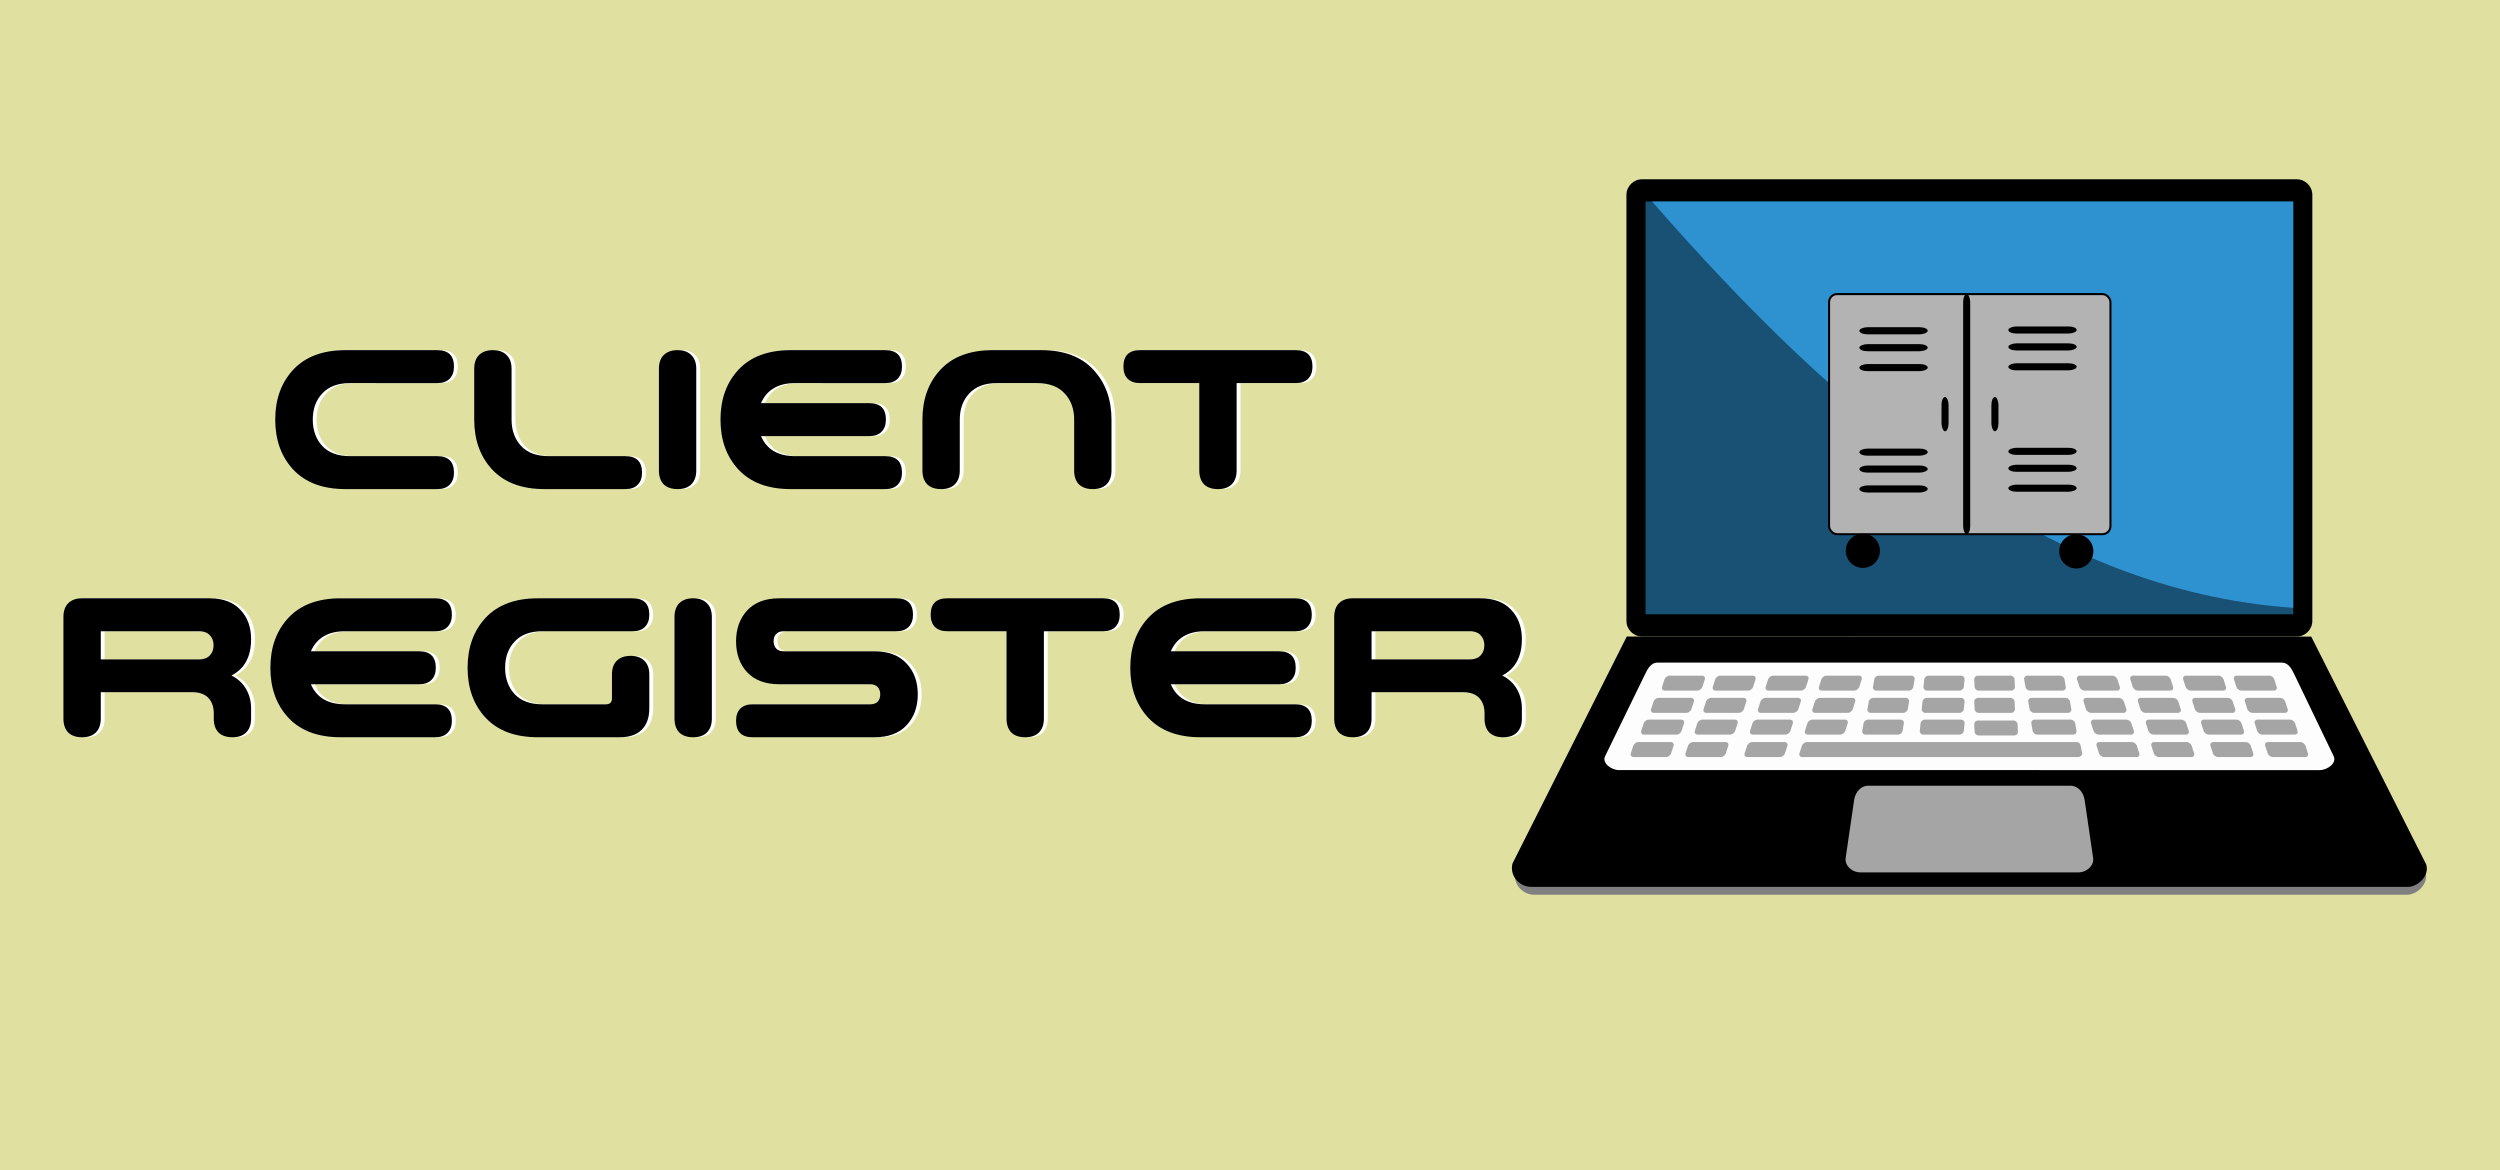 <?xml version="1.0" encoding="UTF-8" standalone="no"?>
<svg
   width="235"
   height="110"
   id="svg2"
   version="1.1"
   inkscape:version="1.2.2 (b0a8486541, 2022-12-01)"
   sodipodi:docname="lliurex-client-register.svg"
   xmlns:inkscape="http://www.inkscape.org/namespaces/inkscape"
   xmlns:sodipodi="http://sodipodi.sourceforge.net/DTD/sodipodi-0.dtd"
   xmlns:xlink="http://www.w3.org/1999/xlink"
   xmlns="http://www.w3.org/2000/svg"
   xmlns:svg="http://www.w3.org/2000/svg"
   xmlns:rdf="http://www.w3.org/1999/02/22-rdf-syntax-ns#"
   xmlns:cc="http://creativecommons.org/ns#"
   xmlns:dc="http://purl.org/dc/elements/1.1/">
  <defs
     id="defs4">
    <linearGradient
       inkscape:collect="always"
       id="linearGradient4238">
      <stop
         style="stop-color:#36005f;stop-opacity:1;"
         offset="0"
         id="stop4240" />
      <stop
         style="stop-color:#36005f;stop-opacity:0;"
         offset="1"
         id="stop4242" />
    </linearGradient>
    <radialGradient
       inkscape:collect="always"
       xlink:href="#linearGradient4238"
       id="radialGradient4244"
       cx="73.254"
       cy="989.404"
       fx="73.254"
       fy="989.404"
       r="65.34"
       gradientTransform="matrix(1,0,0,0.377,0,616.087)"
       gradientUnits="userSpaceOnUse" />
    <linearGradient
       y2="833.855"
       x2="230.013"
       y1="768.038"
       x1="296.137"
       gradientTransform="matrix(0.939,0,0,1.211,0,298.667)"
       gradientUnits="userSpaceOnUse"
       id="G0">
      <stop
         id="stop4611"
         style="stop-color:#4dad2c" />
      <stop
         id="stop4613"
         style="stop-color:#e3ff86"
         offset="1" />
    </linearGradient>
    <linearGradient
       y2="408.781"
       x2="504.901"
       y1="408.781"
       x1="433.228"
       gradientTransform="matrix(0.448,0,0,2.23,0,280)"
       gradientUnits="userSpaceOnUse"
       id="G1">
      <stop
         id="stop4616"
         style="stop-color:#fff" />
      <stop
         id="stop4618"
         style="stop-color:#fff;stop-opacity:0"
         offset="1" />
    </linearGradient>
    <linearGradient
       y2="1719.031"
       x2="116.152"
       y1="1726.721"
       x1="121.738"
       gradientTransform="matrix(1.959,0,0,0.511,0,280)"
       gradientUnits="userSpaceOnUse"
       id="G2">
      <stop
         id="stop4621"
         style="stop-color:#d9d9b4" />
      <stop
         id="stop4623"
         style="stop-color:#a3a36b"
         offset="1" />
    </linearGradient>
    <linearGradient
       y2="1051.365"
       x2="243.662"
       y1="998.696"
       x1="241.408"
       gradientTransform="matrix(0.991,0,0,1.009,0,140)"
       xlink:href="#G1"
       id="G3" />
    <linearGradient
       y2="776.557"
       x2="286.712"
       y1="794.375"
       x1="277.491"
       gradientTransform="matrix(0.747,0,0,1.338,0.25,132)"
       xlink:href="#G3"
       id="G4">
      <stop
         id="stop4627"
         style="stop-color:#ff0b00" />
      <stop
         id="stop4629"
         style="stop-color:#810500"
         offset="1" />
    </linearGradient>
    <linearGradient
       y2="885.647"
       x2="252.102"
       y1="868.116"
       x1="250.287"
       gradientTransform="matrix(0.89,0,0,1.279,0,140.8)"
       xlink:href="#G1"
       id="G5" />
    <linearGradient
       y2="1976.435"
       x2="115.168"
       y1="1985.535"
       x1="126.136"
       gradientTransform="matrix(1.938,0,0,0.516,0,140)"
       xlink:href="#G1"
       id="G6" />
    <radialGradient
       r="44.525"
       fy="1794.88"
       fx="169.881"
       cy="1794.88"
       cx="169.881"
       gradientTransform="scale(1.46,0.685)"
       gradientUnits="userSpaceOnUse"
       id="G7">
      <stop
         id="stop4634"
         style="stop-color:#000;stop-opacity:.392" />
      <stop
         id="stop4636"
         style="stop-color:#000;stop-opacity:0"
         offset="1" />
    </radialGradient>
    <linearGradient
       y2="1082.942"
       x2="211.853"
       y1="1137.605"
       x1="205.993"
       gradientTransform="matrix(1.254,0,0,0.907,0,298.667)"
       gradientUnits="userSpaceOnUse"
       spreadMethod="reflect"
       id="G9">
      <stop
         id="stop4639"
         style="stop-color:#b6e8ff" />
      <stop
         id="stop4641"
         style="stop-color:#2389db"
         offset="1" />
    </linearGradient>
    <linearGradient
       y2="1448.467"
       x2="189.136"
       y1="1448.467"
       x1="131.919"
       gradientTransform="matrix(1.515,0,0,0.66,0,280)"
       xlink:href="#G2"
       id="G10" />
    <linearGradient
       y2="1776.309"
       x2="164.792"
       y1="1700.754"
       x1="143.156"
       gradientTransform="matrix(1.723,0,0,0.66,0,149.333)"
       xlink:href="#G1"
       id="G11" />
    <linearGradient
       y2="1444.941"
       x2="191.071"
       y1="1478.189"
       x1="191.071"
       gradientTransform="matrix(1.453,0,0,0.783,0,149.333)"
       xlink:href="#G4"
       id="G12" />
    <linearGradient
       y2="1634.547"
       x2="157.334"
       y1="1696.161"
       x1="140.257"
       gradientTransform="matrix(1.515,0,0,0.66,0,140)"
       xlink:href="#G2"
       id="G13" />
    <linearGradient
       y2="1666.985"
       x2="167.519"
       y1="1674.547"
       x1="175.508"
       gradientTransform="matrix(1.515,0,0,0.66,0,140)"
       spreadMethod="pad"
       xlink:href="#G1"
       id="G14" />
    <linearGradient
       y2="1669.343"
       x2="147.687"
       y1="1674.473"
       x1="140.183"
       gradientTransform="matrix(1.616,0,0,0.704,0,149.333)"
       xlink:href="#G1"
       id="G15" />
    <linearGradient
       y2="985.212"
       x2="227.172"
       y1="1010.13"
       x1="222.242"
       gradientTransform="matrix(0.968,0,0,1.176,0,149.333)"
       xlink:href="#G4"
       id="G16" />
    <linearGradient
       y2="1068.409"
       x2="212.007"
       y1="1048.091"
       x1="211.964"
       gradientTransform="matrix(1.029,0,0,1.105,0,149.333)"
       xlink:href="#G1"
       id="G17" />
    <linearGradient
       y2="1493.874"
       x2="182.967"
       y1="1437.268"
       x1="196.648"
       gradientTransform="matrix(1.453,0,0,0.783,0,149.333)"
       xlink:href="#G1"
       id="G18" />
    <linearGradient
       id="SVGID_1_"
       gradientUnits="userSpaceOnUse"
       x1="30.25"
       y1="49"
       x2="30.25"
       y2="12.874"
       gradientTransform="scale(1.067)">
      <stop
         offset="0"
         style="stop-color:#000000"
         id="stop5847" />
      <stop
         offset="1"
         style="stop-color:#3B3B3B"
         id="stop5849" />
    </linearGradient>
    <linearGradient
       id="SVGID_2_"
       gradientUnits="userSpaceOnUse"
       x1="59.722"
       y1="20.467"
       x2="59.722"
       y2="12.583"
       gradientTransform="scale(1.067)">
      <stop
         offset="0"
         style="stop-color:#000000"
         id="stop5854" />
      <stop
         offset="1"
         style="stop-color:#3B3B3B"
         id="stop5856" />
    </linearGradient>
    <linearGradient
       id="SVGID_2_-8"
       gradientUnits="userSpaceOnUse"
       x1="10.095"
       y1="29"
       x2="57"
       y2="29">
      <stop
         offset="0"
         style="stop-color:#535353"
         id="stop82904" />
      <stop
         offset="0.268"
         style="stop-color:#595959"
         id="stop82906" />
      <stop
         offset="0.596"
         style="stop-color:#686868"
         id="stop82908" />
      <stop
         offset="0.956"
         style="stop-color:#808080"
         id="stop82910" />
      <stop
         offset="1"
         style="stop-color:#848484"
         id="stop82912" />
    </linearGradient>
    <linearGradient
       id="SVGID_3_"
       gradientUnits="userSpaceOnUse"
       x1="13.5"
       y1="29.5"
       x2="56.5"
       y2="29.5">
      <stop
         offset="0"
         style="stop-color:#D1D1D1"
         id="stop82919" />
      <stop
         offset="0.008"
         style="stop-color:#D2D2D2"
         id="stop82921" />
      <stop
         offset="0.303"
         style="stop-color:#EBEBEB"
         id="stop82923" />
      <stop
         offset="0.573"
         style="stop-color:#FAFAFA"
         id="stop82925" />
      <stop
         offset="0.792"
         style="stop-color:#FFFFFF"
         id="stop82927" />
      <stop
         offset="0.854"
         style="stop-color:#FBFBFB"
         id="stop82929" />
      <stop
         offset="0.913"
         style="stop-color:#EFEFEF"
         id="stop82931" />
      <stop
         offset="0.971"
         style="stop-color:#DCDCDC"
         id="stop82933" />
      <stop
         offset="1"
         style="stop-color:#D0D0D0"
         id="stop82935" />
    </linearGradient>
    <linearGradient
       id="SVGID_4_"
       gradientUnits="userSpaceOnUse"
       x1="13"
       y1="29.5"
       x2="57"
       y2="29.5">
      <stop
         offset="0"
         style="stop-color:#E5E2DF"
         id="stop82938" />
      <stop
         offset="0"
         style="stop-color:#DED9D6"
         id="stop82940" />
      <stop
         offset="0.063"
         style="stop-color:#CFCAC9"
         id="stop82942" />
      <stop
         offset="0.183"
         style="stop-color:#A8A4A7"
         id="stop82944" />
      <stop
         offset="0.264"
         style="stop-color:#8B878D"
         id="stop82946" />
      <stop
         offset="0.522"
         style="stop-color:#F3F4F4"
         id="stop82948" />
      <stop
         offset="0.584"
         style="stop-color:#E5E5E6"
         id="stop82950" />
      <stop
         offset="0.703"
         style="stop-color:#C0BEC0"
         id="stop82952" />
      <stop
         offset="0.865"
         style="stop-color:#858085"
         id="stop82954" />
      <stop
         offset="0.876"
         style="stop-color:#807B80"
         id="stop82956" />
      <stop
         offset="1"
         style="stop-color:#D1D3D4"
         id="stop82958" />
      <stop
         offset="1"
         style="stop-color:#A7A9AC"
         id="stop82960" />
    </linearGradient>
    <linearGradient
       id="SVGID_5_"
       gradientUnits="userSpaceOnUse"
       x1="13.5"
       y1="30"
       x2="55.5"
       y2="30">
      <stop
         offset="0"
         style="stop-color:#D1D1D1"
         id="stop82965" />
      <stop
         offset="0.008"
         style="stop-color:#D2D2D2"
         id="stop82967" />
      <stop
         offset="0.303"
         style="stop-color:#EBEBEB"
         id="stop82969" />
      <stop
         offset="0.573"
         style="stop-color:#FAFAFA"
         id="stop82971" />
      <stop
         offset="0.792"
         style="stop-color:#FFFFFF"
         id="stop82973" />
      <stop
         offset="0.854"
         style="stop-color:#FBFBFB"
         id="stop82975" />
      <stop
         offset="0.913"
         style="stop-color:#EFEFEF"
         id="stop82977" />
      <stop
         offset="0.971"
         style="stop-color:#DCDCDC"
         id="stop82979" />
      <stop
         offset="1"
         style="stop-color:#D0D0D0"
         id="stop82981" />
    </linearGradient>
    <linearGradient
       id="SVGID_6_"
       gradientUnits="userSpaceOnUse"
       x1="13"
       y1="30"
       x2="56"
       y2="30">
      <stop
         offset="0"
         style="stop-color:#E5E2DF"
         id="stop82984" />
      <stop
         offset="0"
         style="stop-color:#DED9D6"
         id="stop82986" />
      <stop
         offset="0.063"
         style="stop-color:#CFCAC9"
         id="stop82988" />
      <stop
         offset="0.183"
         style="stop-color:#A8A4A7"
         id="stop82990" />
      <stop
         offset="0.264"
         style="stop-color:#8B878D"
         id="stop82992" />
      <stop
         offset="0.522"
         style="stop-color:#F3F4F4"
         id="stop82994" />
      <stop
         offset="0.584"
         style="stop-color:#E5E5E6"
         id="stop82996" />
      <stop
         offset="0.703"
         style="stop-color:#C0BEC0"
         id="stop82998" />
      <stop
         offset="0.865"
         style="stop-color:#858085"
         id="stop83000" />
      <stop
         offset="0.876"
         style="stop-color:#807B80"
         id="stop83002" />
      <stop
         offset="1"
         style="stop-color:#D1D3D4"
         id="stop83004" />
      <stop
         offset="1"
         style="stop-color:#A7A9AC"
         id="stop83006" />
    </linearGradient>
    <linearGradient
       id="SVGID_7_"
       gradientUnits="userSpaceOnUse"
       x1="12.5"
       y1="31"
       x2="54.5"
       y2="31">
      <stop
         offset="0"
         style="stop-color:#D1D1D1"
         id="stop83011" />
      <stop
         offset="0.008"
         style="stop-color:#D2D2D2"
         id="stop83013" />
      <stop
         offset="0.303"
         style="stop-color:#EBEBEB"
         id="stop83015" />
      <stop
         offset="0.573"
         style="stop-color:#FAFAFA"
         id="stop83017" />
      <stop
         offset="0.792"
         style="stop-color:#FFFFFF"
         id="stop83019" />
      <stop
         offset="0.854"
         style="stop-color:#FBFBFB"
         id="stop83021" />
      <stop
         offset="0.913"
         style="stop-color:#EFEFEF"
         id="stop83023" />
      <stop
         offset="0.971"
         style="stop-color:#DCDCDC"
         id="stop83025" />
      <stop
         offset="1"
         style="stop-color:#D0D0D0"
         id="stop83027" />
    </linearGradient>
    <linearGradient
       id="SVGID_8_"
       gradientUnits="userSpaceOnUse"
       x1="12"
       y1="31"
       x2="55"
       y2="31">
      <stop
         offset="0"
         style="stop-color:#E5E2DF"
         id="stop83030" />
      <stop
         offset="0"
         style="stop-color:#DED9D6"
         id="stop83032" />
      <stop
         offset="0.063"
         style="stop-color:#CFCAC9"
         id="stop83034" />
      <stop
         offset="0.183"
         style="stop-color:#A8A4A7"
         id="stop83036" />
      <stop
         offset="0.264"
         style="stop-color:#8B878D"
         id="stop83038" />
      <stop
         offset="0.522"
         style="stop-color:#F3F4F4"
         id="stop83040" />
      <stop
         offset="0.584"
         style="stop-color:#E5E5E6"
         id="stop83042" />
      <stop
         offset="0.703"
         style="stop-color:#C0BEC0"
         id="stop83044" />
      <stop
         offset="0.865"
         style="stop-color:#858085"
         id="stop83046" />
      <stop
         offset="0.876"
         style="stop-color:#807B80"
         id="stop83048" />
      <stop
         offset="1"
         style="stop-color:#D1D3D4"
         id="stop83050" />
      <stop
         offset="1"
         style="stop-color:#A7A9AC"
         id="stop83052" />
    </linearGradient>
    <linearGradient
       id="SVGID_9_"
       gradientUnits="userSpaceOnUse"
       x1="11.5"
       y1="31"
       x2="53.501"
       y2="31">
      <stop
         offset="0"
         style="stop-color:#D1D1D1"
         id="stop83057" />
      <stop
         offset="0.008"
         style="stop-color:#D2D2D2"
         id="stop83059" />
      <stop
         offset="0.303"
         style="stop-color:#EBEBEB"
         id="stop83061" />
      <stop
         offset="0.573"
         style="stop-color:#FAFAFA"
         id="stop83063" />
      <stop
         offset="0.792"
         style="stop-color:#FFFFFF"
         id="stop83065" />
      <stop
         offset="0.854"
         style="stop-color:#FBFBFB"
         id="stop83067" />
      <stop
         offset="0.913"
         style="stop-color:#EFEFEF"
         id="stop83069" />
      <stop
         offset="0.971"
         style="stop-color:#DCDCDC"
         id="stop83071" />
      <stop
         offset="1"
         style="stop-color:#D0D0D0"
         id="stop83073" />
    </linearGradient>
    <linearGradient
       id="SVGID_10_"
       gradientUnits="userSpaceOnUse"
       x1="11"
       y1="31"
       x2="54.001"
       y2="31">
      <stop
         offset="0"
         style="stop-color:#E5E2DF"
         id="stop83076" />
      <stop
         offset="0"
         style="stop-color:#DED9D6"
         id="stop83078" />
      <stop
         offset="0.063"
         style="stop-color:#CFCAC9"
         id="stop83080" />
      <stop
         offset="0.183"
         style="stop-color:#A8A4A7"
         id="stop83082" />
      <stop
         offset="0.264"
         style="stop-color:#8B878D"
         id="stop83084" />
      <stop
         offset="0.522"
         style="stop-color:#F3F4F4"
         id="stop83086" />
      <stop
         offset="0.584"
         style="stop-color:#E5E5E6"
         id="stop83088" />
      <stop
         offset="0.703"
         style="stop-color:#C0BEC0"
         id="stop83090" />
      <stop
         offset="0.865"
         style="stop-color:#858085"
         id="stop83092" />
      <stop
         offset="0.876"
         style="stop-color:#807B80"
         id="stop83094" />
      <stop
         offset="1"
         style="stop-color:#D1D3D4"
         id="stop83096" />
      <stop
         offset="1"
         style="stop-color:#A7A9AC"
         id="stop83098" />
    </linearGradient>
    <linearGradient
       id="SVGID_11_"
       gradientUnits="userSpaceOnUse"
       x1="11.5"
       y1="32"
       x2="53.5"
       y2="32">
      <stop
         offset="0"
         style="stop-color:#D1D1D1"
         id="stop83103" />
      <stop
         offset="0.008"
         style="stop-color:#D2D2D2"
         id="stop83105" />
      <stop
         offset="0.303"
         style="stop-color:#EBEBEB"
         id="stop83107" />
      <stop
         offset="0.573"
         style="stop-color:#FAFAFA"
         id="stop83109" />
      <stop
         offset="0.792"
         style="stop-color:#FFFFFF"
         id="stop83111" />
      <stop
         offset="0.854"
         style="stop-color:#FBFBFB"
         id="stop83113" />
      <stop
         offset="0.913"
         style="stop-color:#EFEFEF"
         id="stop83115" />
      <stop
         offset="0.971"
         style="stop-color:#DCDCDC"
         id="stop83117" />
      <stop
         offset="1"
         style="stop-color:#D0D0D0"
         id="stop83119" />
    </linearGradient>
    <linearGradient
       id="SVGID_12_"
       gradientUnits="userSpaceOnUse"
       x1="11"
       y1="32"
       x2="54"
       y2="32">
      <stop
         offset="0"
         style="stop-color:#E5E2DF"
         id="stop83122" />
      <stop
         offset="0"
         style="stop-color:#DED9D6"
         id="stop83124" />
      <stop
         offset="0.063"
         style="stop-color:#CFCAC9"
         id="stop83126" />
      <stop
         offset="0.183"
         style="stop-color:#A8A4A7"
         id="stop83128" />
      <stop
         offset="0.264"
         style="stop-color:#8B878D"
         id="stop83130" />
      <stop
         offset="0.522"
         style="stop-color:#F3F4F4"
         id="stop83132" />
      <stop
         offset="0.584"
         style="stop-color:#E5E5E6"
         id="stop83134" />
      <stop
         offset="0.703"
         style="stop-color:#C0BEC0"
         id="stop83136" />
      <stop
         offset="0.865"
         style="stop-color:#858085"
         id="stop83138" />
      <stop
         offset="0.876"
         style="stop-color:#807B80"
         id="stop83140" />
      <stop
         offset="1"
         style="stop-color:#D1D3D4"
         id="stop83142" />
      <stop
         offset="1"
         style="stop-color:#A7A9AC"
         id="stop83144" />
    </linearGradient>
    <linearGradient
       id="SVGID_13_"
       gradientUnits="userSpaceOnUse"
       x1="10.5"
       y1="32.5"
       x2="53.5"
       y2="32.5">
      <stop
         offset="0"
         style="stop-color:#D1D1D1"
         id="stop83149" />
      <stop
         offset="0.008"
         style="stop-color:#D2D2D2"
         id="stop83151" />
      <stop
         offset="0.303"
         style="stop-color:#EBEBEB"
         id="stop83153" />
      <stop
         offset="0.573"
         style="stop-color:#FAFAFA"
         id="stop83155" />
      <stop
         offset="0.792"
         style="stop-color:#FFFFFF"
         id="stop83157" />
      <stop
         offset="0.854"
         style="stop-color:#FBFBFB"
         id="stop83159" />
      <stop
         offset="0.913"
         style="stop-color:#EFEFEF"
         id="stop83161" />
      <stop
         offset="0.971"
         style="stop-color:#DCDCDC"
         id="stop83163" />
      <stop
         offset="1"
         style="stop-color:#D0D0D0"
         id="stop83165" />
    </linearGradient>
    <linearGradient
       id="SVGID_14_"
       gradientUnits="userSpaceOnUse"
       x1="10"
       y1="32.5"
       x2="54"
       y2="32.5">
      <stop
         offset="0"
         style="stop-color:#E5E2DF"
         id="stop83168" />
      <stop
         offset="0"
         style="stop-color:#DED9D6"
         id="stop83170" />
      <stop
         offset="0.063"
         style="stop-color:#CFCAC9"
         id="stop83172" />
      <stop
         offset="0.183"
         style="stop-color:#A8A4A7"
         id="stop83174" />
      <stop
         offset="0.264"
         style="stop-color:#8B878D"
         id="stop83176" />
      <stop
         offset="0.522"
         style="stop-color:#F3F4F4"
         id="stop83178" />
      <stop
         offset="0.584"
         style="stop-color:#E5E5E6"
         id="stop83180" />
      <stop
         offset="0.703"
         style="stop-color:#C0BEC0"
         id="stop83182" />
      <stop
         offset="0.865"
         style="stop-color:#858085"
         id="stop83184" />
      <stop
         offset="0.876"
         style="stop-color:#807B80"
         id="stop83186" />
      <stop
         offset="1"
         style="stop-color:#D1D3D4"
         id="stop83188" />
      <stop
         offset="1"
         style="stop-color:#A7A9AC"
         id="stop83190" />
    </linearGradient>
    <linearGradient
       id="SVGID_15_"
       gradientUnits="userSpaceOnUse"
       x1="9"
       y1="33"
       x2="53"
       y2="33">
      <stop
         offset="0"
         style="stop-color:#D1D1D1"
         id="stop83195" />
      <stop
         offset="0.008"
         style="stop-color:#D2D2D2"
         id="stop83197" />
      <stop
         offset="0.303"
         style="stop-color:#EBEBEB"
         id="stop83199" />
      <stop
         offset="0.573"
         style="stop-color:#FAFAFA"
         id="stop83201" />
      <stop
         offset="0.792"
         style="stop-color:#FFFFFF"
         id="stop83203" />
      <stop
         offset="0.854"
         style="stop-color:#FBFBFB"
         id="stop83205" />
      <stop
         offset="0.913"
         style="stop-color:#EFEFEF"
         id="stop83207" />
      <stop
         offset="0.971"
         style="stop-color:#DCDCDC"
         id="stop83209" />
      <stop
         offset="1"
         style="stop-color:#D0D0D0"
         id="stop83211" />
    </linearGradient>
    <linearGradient
       id="SVGID_16_"
       gradientUnits="userSpaceOnUse"
       x1="31"
       y1="59"
       x2="31"
       y2="7">
      <stop
         offset="0"
         style="stop-color:#545454"
         id="stop83216" />
      <stop
         offset="0.003"
         style="stop-color:#575757"
         id="stop83218" />
      <stop
         offset="0.037"
         style="stop-color:#707070"
         id="stop83220" />
      <stop
         offset="0.068"
         style="stop-color:#7F7F7F"
         id="stop83222" />
      <stop
         offset="0.093"
         style="stop-color:#848484"
         id="stop83224" />
      <stop
         offset="0.419"
         style="stop-color:#6C6C6C"
         id="stop83226" />
      <stop
         offset="0.758"
         style="stop-color:#5A5A5A"
         id="stop83228" />
      <stop
         offset="1"
         style="stop-color:#535353"
         id="stop83230" />
    </linearGradient>
    <linearGradient
       id="SVGID_17_"
       gradientUnits="userSpaceOnUse"
       x1="11"
       y1="33"
       x2="52"
       y2="33">
      <stop
         offset="0"
         style="stop-color:#B6B6B6"
         id="stop83351" />
      <stop
         offset="0.029"
         style="stop-color:#C3C3C3"
         id="stop83353" />
      <stop
         offset="0.087"
         style="stop-color:#D6D6D6"
         id="stop83355" />
      <stop
         offset="0.146"
         style="stop-color:#E2E2E2"
         id="stop83357" />
      <stop
         offset="0.208"
         style="stop-color:#E6E6E6"
         id="stop83359" />
      <stop
         offset="0.427"
         style="stop-color:#E0E0E0"
         id="stop83361" />
      <stop
         offset="0.697"
         style="stop-color:#D1D1D1"
         id="stop83363" />
      <stop
         offset="0.992"
         style="stop-color:#B8B8B8"
         id="stop83365" />
      <stop
         offset="1"
         style="stop-color:#B8B8B8"
         id="stop83367" />
    </linearGradient>
    <linearGradient
       id="SVGID_18_"
       gradientUnits="userSpaceOnUse"
       x1="3.769"
       y1="-555.694"
       x2="26.508"
       y2="-573.459"
       gradientTransform="matrix(1,0,0,-1,0,-542)">
      <stop
         offset="0"
         style="stop-color:#FFFFFF"
         id="stop83374" />
      <stop
         offset="1"
         style="stop-color:#FFFFFF;stop-opacity:0"
         id="stop83376" />
    </linearGradient>
    <linearGradient
       id="SVGID_19_"
       gradientUnits="userSpaceOnUse"
       x1="3.506"
       y1="47.516"
       x2="59.568"
       y2="47.516">
      <stop
         offset="0"
         style="stop-color:#040404"
         id="stop83381" />
      <stop
         offset="0.125"
         style="stop-color:#0A0A0A"
         id="stop83383" />
      <stop
         offset="0.25"
         style="stop-color:#131313"
         id="stop83385" />
      <stop
         offset="0.375"
         style="stop-color:#1F1F1F"
         id="stop83387" />
      <stop
         offset="0.5"
         style="stop-color:#414141"
         id="stop83389" />
      <stop
         offset="0.635"
         style="stop-color:#1F1F1F"
         id="stop83391" />
      <stop
         offset="0.75"
         style="stop-color:#131313"
         id="stop83393" />
      <stop
         offset="0.875"
         style="stop-color:#0A0A0A"
         id="stop83395" />
      <stop
         offset="1"
         style="stop-color:#040404"
         id="stop83397" />
    </linearGradient>
    <linearGradient
       id="SVGID_20_"
       gradientUnits="userSpaceOnUse"
       x1="11"
       y1="47.516"
       x2="52"
       y2="47.516">
      <stop
         offset="0"
         style="stop-color:#BEBEBE"
         id="stop83400" />
      <stop
         offset="0.037"
         style="stop-color:#CBCBCB"
         id="stop83402" />
      <stop
         offset="0.121"
         style="stop-color:#E3E3E3"
         id="stop83404" />
      <stop
         offset="0.197"
         style="stop-color:#F2F2F2"
         id="stop83406" />
      <stop
         offset="0.261"
         style="stop-color:#F7F7F7"
         id="stop83408" />
      <stop
         offset="0.83"
         style="stop-color:#F6F6F6"
         id="stop83410" />
      <stop
         offset="1"
         style="stop-color:#BFBFBF"
         id="stop83412" />
    </linearGradient>
  </defs>
  <sodipodi:namedview
     id="base"
     pagecolor="#ffffff"
     bordercolor="#666666"
     borderopacity="1.0"
     inkscape:pageopacity="0.0"
     inkscape:pageshadow="2"
     inkscape:zoom="2.0000001"
     inkscape:cx="284.99999"
     inkscape:cy="-32.749999"
     inkscape:document-units="px"
     inkscape:current-layer="layer1"
     showgrid="false"
     inkscape:showpageshadow="false"
     inkscape:window-width="1829"
     inkscape:window-height="838"
     inkscape:window-x="0"
     inkscape:window-y="0"
     inkscape:window-maximized="1"
     showguides="true"
     inkscape:guide-bbox="true"
     inkscape:snap-global="false"
     borderlayer="true"
     inkscape:object-paths="true"
     inkscape:snap-intersection-paths="true"
     inkscape:snap-smooth-nodes="true"
     inkscape:snap-midpoints="true"
     inkscape:document-rotation="0"
     inkscape:pagecheckerboard="0"
     inkscape:deskcolor="#d1d1d1">
    <sodipodi:guide
       orientation="0,1"
       position="342,-109"
       id="guide6194"
       inkscape:locked="false" />
    <sodipodi:guide
       position="308,181"
       orientation="0,1"
       id="guide5195"
       inkscape:locked="false" />
    <sodipodi:guide
       position="0,-32"
       orientation="1,0"
       id="guide1619"
       inkscape:locked="false" />
    <sodipodi:guide
       position="236.5,-38.5"
       orientation="1,0"
       id="guide1621"
       inkscape:locked="false" />
  </sodipodi:namedview>
  <g
     inkscape:label="Capa 1"
     inkscape:groupmode="layer"
     id="layer1"
     transform="translate(0,-1012.52)">
    <g
       id="g4744"
       transform="translate(-1529.648,-422.856)" />
    <g
       transform="matrix(3.231,0,0,2.422,274.635,978.641)"
       id="g5313" />
    <g
       id="g5820"
       transform="matrix(2.623,0,0,2.623,289.244,978.959)" />
    <g
       transform="matrix(2.56,0,0,2.56,313.922,967.331)"
       id="g3809" />
    <rect
       y="994.641"
       x="-41.386"
       height="146.995"
       width="328.491"
       id="rect256"
       style="fill:#e0e0a1;fill-rule:evenodd;fill-opacity:1" />
    <g
       id="g4147-2"
       transform="matrix(1.161,0,0,-1,831.025,1391.817)"
       style="fill:#ffffff">
      <g
         id="g6020"
         transform="translate(-0.857,2.679)">
        <g
           aria-label="CLIENT REGISTER"
           transform="scale(0.928,-1.077)"
           id="text5417"
           style="font-size:17.326px;font-family:SpaceColony-Bold;-inkscape-font-specification:SpaceColony-Bold;text-align:center;text-anchor:middle;opacity:1;fill:#000000;stroke-width:1.114">
          <g
             id="g5733-9"
             style="font-size:17.326px;font-family:SpaceColony-Bold;-inkscape-font-specification:SpaceColony-Bold;text-align:center;text-anchor:middle;fill:#ffffff;stroke-width:1.114"
             transform="translate(1.497,0.466)">
            <path
               d="m -741.027,-316.719 q -1.577,0 -2.408,0.901 -0.832,0.884 -0.832,2.287 0,1.403 0.832,2.304 0.832,0.884 2.408,0.884 h 7.624 q 1.455,0 1.455,1.438 0,0.676 -0.381,1.057 -0.364,0.381 -1.074,0.381 h -8.005 q -2.963,0 -4.557,-1.698 -1.577,-1.698 -1.577,-4.366 0,-2.668 1.577,-4.366 1.594,-1.698 4.557,-1.698 h 8.005 q 1.455,0 1.455,1.438 0,0.676 -0.381,1.057 -0.364,0.381 -1.074,0.381 z"
               id="path5471-2"
               style="fill:#ffffff" />
            <path
               d="m -724.047,-307.467 q -2.963,0 -4.557,-1.698 -1.577,-1.698 -1.577,-4.366 v -4.436 q 0,-0.78 0.416,-1.196 0.433,-0.433 1.213,-0.433 0.78,0 1.196,0.433 0.433,0.416 0.433,1.196 v 4.436 q 0,1.403 0.832,2.304 0.832,0.884 2.408,0.884 h 6.688 q 1.455,0 1.455,1.438 0,0.676 -0.381,1.057 -0.364,0.381 -1.074,0.381 z"
               id="path5473-2"
               style="fill:#ffffff" />
            <path
               d="m -714.067,-317.967 q 0,-0.78 0.416,-1.196 0.433,-0.433 1.213,-0.433 0.78,0 1.196,0.433 0.433,0.416 0.433,1.196 v 8.871 q 0,0.78 -0.433,1.213 -0.416,0.416 -1.196,0.416 -0.78,0 -1.213,-0.416 -0.416,-0.433 -0.416,-1.213 z"
               id="path5475-8"
               style="fill:#ffffff" />
            <path
               d="m -702.181,-316.719 q -2.218,0 -2.98,1.75 h 9.443 q 1.455,0 1.455,1.438 0,0.676 -0.381,1.057 -0.364,0.381 -1.074,0.381 h -9.443 q 0.745,1.75 2.98,1.75 h 7.866 q 1.455,0 1.455,1.438 0,0.676 -0.381,1.057 -0.364,0.381 -1.074,0.381 h -8.247 q -2.963,0 -4.557,-1.698 -1.577,-1.698 -1.577,-4.366 0,-2.668 1.577,-4.366 1.594,-1.698 4.557,-1.698 h 8.247 q 1.455,0 1.455,1.438 0,0.676 -0.381,1.057 -0.364,0.381 -1.074,0.381 z"
               id="path5477-9"
               style="fill:#ffffff" />
            <path
               d="m -677.838,-309.096 v -4.436 q 0,-1.403 -0.832,-2.287 -0.832,-0.901 -2.408,-0.901 h -3.5 q -1.577,0 -2.408,0.901 -0.832,0.884 -0.832,2.287 v 4.436 q 0,0.78 -0.433,1.213 -0.416,0.416 -1.196,0.416 -0.78,0 -1.213,-0.416 -0.416,-0.433 -0.416,-1.213 v -4.436 q 0,-2.668 1.577,-4.366 1.594,-1.698 4.557,-1.698 h 4.228 q 2.963,0 4.539,1.698 1.594,1.698 1.594,4.366 v 4.436 q 0,0.78 -0.433,1.213 -0.416,0.416 -1.196,0.416 -0.78,0 -1.213,-0.416 -0.416,-0.433 -0.416,-1.213 z"
               id="path5479-7"
               style="fill:#ffffff" />
            <path
               d="m -658.501,-316.719 h -5.163 v 7.624 q 0,0.78 -0.433,1.213 -0.416,0.416 -1.196,0.416 -0.78,0 -1.213,-0.416 -0.416,-0.433 -0.416,-1.213 v -7.624 h -5.163 q -0.71,0 -1.092,-0.381 -0.364,-0.381 -0.364,-1.057 0,-1.438 1.455,-1.438 h 13.584 q 1.455,0 1.455,1.438 0,0.676 -0.381,1.057 -0.364,0.381 -1.074,0.381 z"
               id="path5481-3"
               style="fill:#ffffff" />
            <path
               d="m -752.904,-287.438 v -0.45 q 0,-0.849 -0.468,-1.351 -0.468,-0.502 -1.421,-0.502 h -7.97 v 2.304 q 0,0.78 -0.433,1.213 -0.416,0.416 -1.196,0.416 -0.78,0 -1.213,-0.416 -0.416,-0.433 -0.416,-1.213 v -8.871 q 0,-0.78 0.416,-1.196 0.433,-0.433 1.213,-0.433 h 11.123 q 1.75,0 2.686,1.005 0.936,0.988 0.936,2.564 0,2.287 -1.715,3.171 0.814,0.399 1.265,1.161 0.45,0.762 0.45,1.715 v 0.884 q 0,0.78 -0.433,1.213 -0.416,0.416 -1.196,0.416 -0.78,0 -1.213,-0.416 -0.416,-0.433 -0.416,-1.213 z m -1.282,-7.624 h -8.577 v 2.46 h 8.577 q 0.606,0 0.936,-0.347 0.329,-0.347 0.329,-0.884 0,-0.537 -0.329,-0.884 -0.329,-0.347 -0.936,-0.347 z"
               id="path5483-6"
               style="fill:#ffffff" />
            <path
               d="m -741.451,-295.061 q -2.218,0 -2.98,1.75 h 9.443 q 1.455,0 1.455,1.438 0,0.676 -0.381,1.057 -0.364,0.381 -1.074,0.381 h -9.443 q 0.745,1.75 2.98,1.75 h 7.866 q 1.455,0 1.455,1.438 0,0.676 -0.381,1.057 -0.364,0.381 -1.074,0.381 h -8.247 q -2.963,0 -4.557,-1.698 -1.577,-1.698 -1.577,-4.366 0,-2.668 1.577,-4.366 1.594,-1.698 4.557,-1.698 h 8.247 q 1.455,0 1.455,1.438 0,0.676 -0.381,1.057 -0.364,0.381 -1.074,0.381 z"
               id="path5485-1"
               style="fill:#ffffff" />
            <path
               d="m -724.246,-295.061 q -1.577,0 -2.408,0.901 -0.832,0.884 -0.832,2.287 0,1.403 0.832,2.304 0.832,0.884 2.408,0.884 h 5.562 q 0.52,0 0.52,-0.52 v -2.079 q 0,-0.78 0.416,-1.196 0.433,-0.433 1.213,-0.433 0.78,0 1.196,0.433 0.433,0.416 0.433,1.196 v 2.945 q 0,1.213 -0.658,1.871 -0.658,0.658 -1.906,0.658 h -7.156 q -2.963,0 -4.557,-1.698 -1.577,-1.698 -1.577,-4.366 0,-2.668 1.577,-4.366 1.594,-1.698 4.557,-1.698 h 8.265 q 1.455,0 1.455,1.438 0,0.676 -0.381,1.057 -0.364,0.381 -1.074,0.381 z"
               id="path5487-2"
               style="fill:#ffffff" />
            <path
               d="m -712.707,-296.309 q 0,-0.78 0.416,-1.196 0.433,-0.433 1.213,-0.433 0.78,0 1.196,0.433 0.433,0.416 0.433,1.196 v 8.871 q 0,0.78 -0.433,1.213 -0.416,0.416 -1.196,0.416 -0.78,0 -1.213,-0.416 -0.416,-0.433 -0.416,-1.213 z"
               id="path5489-9"
               style="fill:#ffffff" />
            <path
               d="m -703.559,-290.435 q -1.819,0 -2.807,-1.04 -0.97,-1.057 -0.97,-2.703 0,-1.646 0.97,-2.703 0.988,-1.057 2.807,-1.057 h 10.205 q 1.455,0 1.455,1.438 0,0.676 -0.381,1.057 -0.364,0.381 -1.074,0.381 h -9.824 q -0.433,0 -0.658,0.243 -0.225,0.225 -0.225,0.624 0,0.399 0.225,0.641 0.225,0.243 0.658,0.243 h 7.918 q 1.819,0 2.79,1.057 0.988,1.04 0.988,2.703 0,1.646 -0.988,2.703 -0.97,1.04 -2.79,1.04 h -10.621 q -1.455,0 -1.455,-1.438 0,-0.676 0.364,-1.057 0.381,-0.381 1.092,-0.381 h 10.24 q 0.433,0 0.658,-0.225 0.225,-0.243 0.225,-0.641 0,-0.399 -0.225,-0.641 -0.225,-0.243 -0.658,-0.243 z"
               id="path5491-3"
               style="fill:#ffffff" />
            <path
               d="m -675.317,-295.061 h -5.163 v 7.624 q 0,0.78 -0.433,1.213 -0.416,0.416 -1.196,0.416 -0.78,0 -1.213,-0.416 -0.416,-0.433 -0.416,-1.213 v -7.624 h -5.163 q -0.71,0 -1.092,-0.381 -0.364,-0.381 -0.364,-1.057 0,-1.438 1.455,-1.438 h 13.584 q 1.455,0 1.455,1.438 0,0.676 -0.381,1.057 -0.364,0.381 -1.074,0.381 z"
               id="path5493-1"
               style="fill:#ffffff" />
            <path
               d="m -666.428,-295.061 q -2.218,0 -2.98,1.75 h 9.443 q 1.455,0 1.455,1.438 0,0.676 -0.381,1.057 -0.364,0.381 -1.074,0.381 h -9.443 q 0.745,1.75 2.98,1.75 h 7.866 q 1.455,0 1.455,1.438 0,0.676 -0.381,1.057 -0.364,0.381 -1.074,0.381 h -8.247 q -2.963,0 -4.557,-1.698 -1.577,-1.698 -1.577,-4.366 0,-2.668 1.577,-4.366 1.594,-1.698 4.557,-1.698 h 8.247 q 1.455,0 1.455,1.438 0,0.676 -0.381,1.057 -0.364,0.381 -1.074,0.381 z"
               id="path5495-9"
               style="fill:#ffffff" />
            <path
               d="m -642.033,-287.438 v -0.45 q 0,-0.849 -0.468,-1.351 -0.468,-0.502 -1.421,-0.502 h -7.97 v 2.304 q 0,0.78 -0.433,1.213 -0.416,0.416 -1.196,0.416 -0.78,0 -1.213,-0.416 -0.416,-0.433 -0.416,-1.213 v -8.871 q 0,-0.78 0.416,-1.196 0.433,-0.433 1.213,-0.433 h 11.123 q 1.75,0 2.686,1.005 0.936,0.988 0.936,2.564 0,2.287 -1.715,3.171 0.814,0.399 1.265,1.161 0.45,0.762 0.45,1.715 v 0.884 q 0,0.78 -0.433,1.213 -0.416,0.416 -1.196,0.416 -0.78,0 -1.213,-0.416 -0.416,-0.433 -0.416,-1.213 z m -1.282,-7.624 h -8.577 v 2.46 h 8.577 q 0.606,0 0.936,-0.347 0.329,-0.347 0.329,-0.884 0,-0.537 -0.329,-0.884 -0.329,-0.347 -0.936,-0.347 z"
               id="path5497-4"
               style="fill:#ffffff" />
          </g>
          <g
             id="g5733"
             transform="translate(1.16,0.464)">
            <path
               d="m -741.027,-316.719 q -1.577,0 -2.408,0.901 -0.832,0.884 -0.832,2.287 0,1.403 0.832,2.304 0.832,0.884 2.408,0.884 h 7.624 q 1.455,0 1.455,1.438 0,0.676 -0.381,1.057 -0.364,0.381 -1.074,0.381 h -8.005 q -2.963,0 -4.557,-1.698 -1.577,-1.698 -1.577,-4.366 0,-2.668 1.577,-4.366 1.594,-1.698 4.557,-1.698 h 8.005 q 1.455,0 1.455,1.438 0,0.676 -0.381,1.057 -0.364,0.381 -1.074,0.381 z"
               id="path5471" />
            <path
               d="m -724.047,-307.467 q -2.963,0 -4.557,-1.698 -1.577,-1.698 -1.577,-4.366 v -4.436 q 0,-0.78 0.416,-1.196 0.433,-0.433 1.213,-0.433 0.78,0 1.196,0.433 0.433,0.416 0.433,1.196 v 4.436 q 0,1.403 0.832,2.304 0.832,0.884 2.408,0.884 h 6.688 q 1.455,0 1.455,1.438 0,0.676 -0.381,1.057 -0.364,0.381 -1.074,0.381 z"
               id="path5473" />
            <path
               d="m -714.067,-317.967 q 0,-0.78 0.416,-1.196 0.433,-0.433 1.213,-0.433 0.78,0 1.196,0.433 0.433,0.416 0.433,1.196 v 8.871 q 0,0.78 -0.433,1.213 -0.416,0.416 -1.196,0.416 -0.78,0 -1.213,-0.416 -0.416,-0.433 -0.416,-1.213 z"
               id="path5475" />
            <path
               d="m -702.181,-316.719 q -2.218,0 -2.98,1.75 h 9.443 q 1.455,0 1.455,1.438 0,0.676 -0.381,1.057 -0.364,0.381 -1.074,0.381 h -9.443 q 0.745,1.75 2.98,1.75 h 7.866 q 1.455,0 1.455,1.438 0,0.676 -0.381,1.057 -0.364,0.381 -1.074,0.381 h -8.247 q -2.963,0 -4.557,-1.698 -1.577,-1.698 -1.577,-4.366 0,-2.668 1.577,-4.366 1.594,-1.698 4.557,-1.698 h 8.247 q 1.455,0 1.455,1.438 0,0.676 -0.381,1.057 -0.364,0.381 -1.074,0.381 z"
               id="path5477" />
            <path
               d="m -677.838,-309.096 v -4.436 q 0,-1.403 -0.832,-2.287 -0.832,-0.901 -2.408,-0.901 h -3.5 q -1.577,0 -2.408,0.901 -0.832,0.884 -0.832,2.287 v 4.436 q 0,0.78 -0.433,1.213 -0.416,0.416 -1.196,0.416 -0.78,0 -1.213,-0.416 -0.416,-0.433 -0.416,-1.213 v -4.436 q 0,-2.668 1.577,-4.366 1.594,-1.698 4.557,-1.698 h 4.228 q 2.963,0 4.539,1.698 1.594,1.698 1.594,4.366 v 4.436 q 0,0.78 -0.433,1.213 -0.416,0.416 -1.196,0.416 -0.78,0 -1.213,-0.416 -0.416,-0.433 -0.416,-1.213 z"
               id="path5479" />
            <path
               d="m -658.501,-316.719 h -5.163 v 7.624 q 0,0.78 -0.433,1.213 -0.416,0.416 -1.196,0.416 -0.78,0 -1.213,-0.416 -0.416,-0.433 -0.416,-1.213 v -7.624 h -5.163 q -0.71,0 -1.092,-0.381 -0.364,-0.381 -0.364,-1.057 0,-1.438 1.455,-1.438 h 13.584 q 1.455,0 1.455,1.438 0,0.676 -0.381,1.057 -0.364,0.381 -1.074,0.381 z"
               id="path5481" />
            <path
               d="m -752.904,-287.438 v -0.45 q 0,-0.849 -0.468,-1.351 -0.468,-0.502 -1.421,-0.502 h -7.97 v 2.304 q 0,0.78 -0.433,1.213 -0.416,0.416 -1.196,0.416 -0.78,0 -1.213,-0.416 -0.416,-0.433 -0.416,-1.213 v -8.871 q 0,-0.78 0.416,-1.196 0.433,-0.433 1.213,-0.433 h 11.123 q 1.75,0 2.686,1.005 0.936,0.988 0.936,2.564 0,2.287 -1.715,3.171 0.814,0.399 1.265,1.161 0.45,0.762 0.45,1.715 v 0.884 q 0,0.78 -0.433,1.213 -0.416,0.416 -1.196,0.416 -0.78,0 -1.213,-0.416 -0.416,-0.433 -0.416,-1.213 z m -1.282,-7.624 h -8.577 v 2.46 h 8.577 q 0.606,0 0.936,-0.347 0.329,-0.347 0.329,-0.884 0,-0.537 -0.329,-0.884 -0.329,-0.347 -0.936,-0.347 z"
               id="path5483" />
            <path
               d="m -741.451,-295.061 q -2.218,0 -2.98,1.75 h 9.443 q 1.455,0 1.455,1.438 0,0.676 -0.381,1.057 -0.364,0.381 -1.074,0.381 h -9.443 q 0.745,1.75 2.98,1.75 h 7.866 q 1.455,0 1.455,1.438 0,0.676 -0.381,1.057 -0.364,0.381 -1.074,0.381 h -8.247 q -2.963,0 -4.557,-1.698 -1.577,-1.698 -1.577,-4.366 0,-2.668 1.577,-4.366 1.594,-1.698 4.557,-1.698 h 8.247 q 1.455,0 1.455,1.438 0,0.676 -0.381,1.057 -0.364,0.381 -1.074,0.381 z"
               id="path5485" />
            <path
               d="m -724.246,-295.061 q -1.577,0 -2.408,0.901 -0.832,0.884 -0.832,2.287 0,1.403 0.832,2.304 0.832,0.884 2.408,0.884 h 5.562 q 0.52,0 0.52,-0.52 v -2.079 q 0,-0.78 0.416,-1.196 0.433,-0.433 1.213,-0.433 0.78,0 1.196,0.433 0.433,0.416 0.433,1.196 v 2.945 q 0,1.213 -0.658,1.871 -0.658,0.658 -1.906,0.658 h -7.156 q -2.963,0 -4.557,-1.698 -1.577,-1.698 -1.577,-4.366 0,-2.668 1.577,-4.366 1.594,-1.698 4.557,-1.698 h 8.265 q 1.455,0 1.455,1.438 0,0.676 -0.381,1.057 -0.364,0.381 -1.074,0.381 z"
               id="path5487" />
            <path
               d="m -712.707,-296.309 q 0,-0.78 0.416,-1.196 0.433,-0.433 1.213,-0.433 0.78,0 1.196,0.433 0.433,0.416 0.433,1.196 v 8.871 q 0,0.78 -0.433,1.213 -0.416,0.416 -1.196,0.416 -0.78,0 -1.213,-0.416 -0.416,-0.433 -0.416,-1.213 z"
               id="path5489" />
            <path
               d="m -703.559,-290.435 q -1.819,0 -2.807,-1.04 -0.97,-1.057 -0.97,-2.703 0,-1.646 0.97,-2.703 0.988,-1.057 2.807,-1.057 h 10.205 q 1.455,0 1.455,1.438 0,0.676 -0.381,1.057 -0.364,0.381 -1.074,0.381 h -9.824 q -0.433,0 -0.658,0.243 -0.225,0.225 -0.225,0.624 0,0.399 0.225,0.641 0.225,0.243 0.658,0.243 h 7.918 q 1.819,0 2.79,1.057 0.988,1.04 0.988,2.703 0,1.646 -0.988,2.703 -0.97,1.04 -2.79,1.04 h -10.621 q -1.455,0 -1.455,-1.438 0,-0.676 0.364,-1.057 0.381,-0.381 1.092,-0.381 h 10.24 q 0.433,0 0.658,-0.225 0.225,-0.243 0.225,-0.641 0,-0.399 -0.225,-0.641 -0.225,-0.243 -0.658,-0.243 z"
               id="path5491" />
            <path
               d="m -675.317,-295.061 h -5.163 v 7.624 q 0,0.78 -0.433,1.213 -0.416,0.416 -1.196,0.416 -0.78,0 -1.213,-0.416 -0.416,-0.433 -0.416,-1.213 v -7.624 h -5.163 q -0.71,0 -1.092,-0.381 -0.364,-0.381 -0.364,-1.057 0,-1.438 1.455,-1.438 h 13.584 q 1.455,0 1.455,1.438 0,0.676 -0.381,1.057 -0.364,0.381 -1.074,0.381 z"
               id="path5493" />
            <path
               d="m -666.428,-295.061 q -2.218,0 -2.98,1.75 h 9.443 q 1.455,0 1.455,1.438 0,0.676 -0.381,1.057 -0.364,0.381 -1.074,0.381 h -9.443 q 0.745,1.75 2.98,1.75 h 7.866 q 1.455,0 1.455,1.438 0,0.676 -0.381,1.057 -0.364,0.381 -1.074,0.381 h -8.247 q -2.963,0 -4.557,-1.698 -1.577,-1.698 -1.577,-4.366 0,-2.668 1.577,-4.366 1.594,-1.698 4.557,-1.698 h 8.247 q 1.455,0 1.455,1.438 0,0.676 -0.381,1.057 -0.364,0.381 -1.074,0.381 z"
               id="path5495" />
            <path
               d="m -642.033,-287.438 v -0.45 q 0,-0.849 -0.468,-1.351 -0.468,-0.502 -1.421,-0.502 h -7.97 v 2.304 q 0,0.78 -0.433,1.213 -0.416,0.416 -1.196,0.416 -0.78,0 -1.213,-0.416 -0.416,-0.433 -0.416,-1.213 v -8.871 q 0,-0.78 0.416,-1.196 0.433,-0.433 1.213,-0.433 h 11.123 q 1.75,0 2.686,1.005 0.936,0.988 0.936,2.564 0,2.287 -1.715,3.171 0.814,0.399 1.265,1.161 0.45,0.762 0.45,1.715 v 0.884 q 0,0.78 -0.433,1.213 -0.416,0.416 -1.196,0.416 -0.78,0 -1.213,-0.416 -0.416,-0.433 -0.416,-1.213 z m -1.282,-7.624 h -8.577 v 2.46 h 8.577 q 0.606,0 0.936,-0.347 0.329,-0.347 0.329,-0.884 0,-0.537 -0.329,-0.884 -0.329,-0.347 -0.936,-0.347 z"
               id="path5497" />
          </g>
        </g>
      </g>
    </g>
    <g
       id="g513"
       transform="matrix(3.001,0,0,3.001,-291.912,219.801)">
      <g
         id="g2734-6"
         transform="matrix(0.491,0,0,-0.423,460.803,418.186)"
         style="fill:#ffffff">
        <g
           id="g2369-2"
           transform="matrix(0.114,0,0,-0.132,-643.939,350.872)">
          <path
             d="m 72.841,0 h 366.325 c 4.812,0 8.748,3.939 8.748,8.749 v 239.007 c 0,4.811 -3.938,8.749 -8.748,8.749 H 72.841 c -4.811,0 -8.749,-3.936 -8.749,-8.749 V 8.749 C 64.092,3.937 68.028,0 72.841,0 Z"
             id="path359-9"
             style="fill:#000000" />
          <path
             fill="#6cc0ef"
             d="M 74.774,12.465 H 437.231 V 244.041 H 74.774 Z"
             id="path361-1"
             style="fill:#185174;fill-opacity:1" />
          <path
             fill="#7bc6f1"
             d="M 78.423,12.466 H 437.232 V 240.39 C 297.831,230.88 182.417,131.919 78.423,12.466 Z"
             id="path363-2"
             style="fill:#2e91d0;fill-opacity:1" />
          <path
             fill="#808080"
             d="m 2.022,388.238 509.172,0.513 c 2.108,6.655 -5.17,12.909 -10.572,12.605 H 12.92 C 6.006,401.599 0.198,395.193 2.022,388.238 Z"
             id="path365-7" />
          <path
             fill="#cbcbcb"
             d="M 511.627,384.337 447.307,256.563 64.268,256.513 0.339,383.824 c -1.824,6.955 3.984,13.361 10.898,13.118 h 489.818 c 5.402,0.304 12.68,-5.951 10.572,-12.605 z"
             id="path367-0"
             style="fill:#000000" />
          <path
             fill="#fdfdfd"
             d="m 81.676,271.13 h 348.937 c 4.279,0 5.928,3.928 7.78,7.782 l 21.475,44.744 c 1.849,3.851 -3.51,7.783 -7.782,7.783 H 59.926 c -4.271,0 -9.657,-3.932 -7.783,-7.783 l 21.754,-44.744 c 1.872,-3.851 3.501,-7.782 7.779,-7.782 z"
             id="path369-9" />
          <path
             fill="#a5a5a5"
             d="m 199.64,340.192 h 112.722 c 4.489,0 7.51,3.722 8.158,8.156 l 4.712,32.303 c 0.649,4.434 -3.675,8.158 -8.152,8.158 H 194.925 c -4.475,0 -8.8,-3.716 -8.152,-8.158 l 4.712,-32.303 c 0.648,-4.44 3.669,-8.156 8.155,-8.156 z m 116.505,-24.474 c 1.219,0 1.936,1.016 2.165,2.191 l 0.778,4.022 c 0.227,1.173 -1.051,2.188 -2.259,2.188 H 162.445 c -1.219,0 -1.898,-0.982 -1.509,-2.188 l 1.296,-4.022 c 0.389,-1.206 1.7,-2.191 2.919,-2.191 z m -35.477,-12.097 h -19.825 c -1.217,0 -2.169,0.987 -2.113,2.187 l 0.184,4.026 c 0.056,1.203 1.096,2.188 2.315,2.188 h 19.826 a 2.089,2.089 0 0 0 2.11,-2.188 l -0.185,-4.026 c -0.052,-1.202 -1.101,-2.187 -2.312,-2.187 z m -1.68,-12.694 h -18.145 c -1.22,0 -2.169,0.985 -2.113,2.188 l 0.184,4.025 c 0.056,1.206 1.096,2.188 2.315,2.188 h 18.145 c 1.217,0 2.166,-0.982 2.111,-2.188 l -0.185,-4.025 c -0.055,-1.203 -1.095,-2.188 -2.312,-2.188 z m 67.86,24.791 h -18.145 c -1.217,0 -1.895,0.985 -1.507,2.191 l 1.297,4.022 c 0.389,1.206 1.7,2.188 2.919,2.188 h 18.142 c 1.22,0 1.898,-0.982 1.51,-2.188 l -1.297,-4.022 c -0.389,-1.206 -1.7,-2.191 -2.919,-2.191 z m 30.673,0 h -18.142 c -1.219,0 -1.898,0.985 -1.509,2.191 l 1.296,4.022 c 0.389,1.206 1.7,2.188 2.919,2.188 h 18.145 c 1.217,0 1.896,-0.982 1.507,-2.188 l -1.297,-4.022 c -0.386,-1.206 -1.699,-2.191 -2.919,-2.191 z m 33.076,0 h -18.142 c -1.219,0 -1.898,0.985 -1.509,2.191 l 1.296,4.022 c 0.39,1.206 1.7,2.188 2.919,2.188 h 18.146 c 1.216,0 1.895,-0.982 1.506,-2.188 l -1.297,-4.022 c -0.389,-1.206 -1.699,-2.191 -2.919,-2.191 z m 30.618,0 h -18.142 c -1.219,0 -1.898,0.985 -1.509,2.191 l 1.297,4.022 c 0.388,1.206 1.699,2.188 2.918,2.188 h 18.145 c 1.217,0 1.896,-0.982 1.507,-2.188 l -1.297,-4.022 c -0.386,-1.206 -1.699,-2.191 -2.919,-2.191 z m -128.56,-12.591 h -20.132 c -1.211,0 -2.044,0.987 -1.837,2.188 l 0.692,4.022 c 0.207,1.2 1.371,2.191 2.588,2.191 h 20.131 c 1.22,0 2.042,-0.985 1.838,-2.191 l -0.69,-4.022 c -0.204,-1.206 -1.382,-2.188 -2.59,-2.188 z m 31.12,0 h -18.146 c -1.216,0 -1.895,0.982 -1.506,2.188 l 1.297,4.022 c 0.386,1.206 1.699,2.191 2.919,2.191 h 18.142 c 1.219,0 1.898,-0.985 1.509,-2.191 l -1.296,-4.022 c -0.389,-1.206 -1.7,-2.188 -2.919,-2.188 z m 30.722,0 h -18.145 c -1.219,0 -1.898,0.982 -1.509,2.188 l 1.297,4.022 c 0.389,1.206 1.702,2.191 2.919,2.191 h 18.145 c 1.217,0 1.895,-0.985 1.509,-2.191 l -1.299,-4.022 c -0.387,-1.206 -1.7,-2.188 -2.917,-2.188 z m 30.891,0 h -18.144 c -1.22,0 -1.898,0.982 -1.51,2.188 l 1.297,4.022 c 0.389,1.206 1.702,2.191 2.919,2.191 h 18.145 c 1.217,0 1.895,-0.985 1.509,-2.191 l -1.299,-4.022 c -0.387,-1.206 -1.7,-2.188 -2.917,-2.188 z m 29.987,0 H 417.23 c -1.22,0 -1.896,0.982 -1.509,2.188 l 1.296,4.022 c 0.389,1.206 1.702,2.191 2.919,2.191 h 18.145 c 1.22,0 1.896,-0.985 1.509,-2.191 l -1.296,-4.022 c -0.389,-1.206 -1.703,-2.188 -2.919,-2.188 z m -125.631,-12.2 h -18.948 c -1.211,0 -2.044,0.99 -1.837,2.188 l 0.692,4.025 c 0.207,1.2 1.371,2.188 2.588,2.188 h 18.948 c 1.219,0 2.041,-0.982 1.837,-2.188 l -0.689,-4.025 c -0.205,-1.203 -1.383,-2.188 -2.591,-2.188 z m 29.843,0 h -18.145 c -1.217,0 -1.896,0.985 -1.507,2.188 l 1.297,4.025 c 0.389,1.206 1.699,2.188 2.919,2.188 h 18.142 c 1.22,0 1.898,-0.982 1.509,-2.188 l -1.297,-4.025 c -0.388,-1.203 -1.699,-2.188 -2.918,-2.188 z m 30.435,0 h -18.144 c -1.217,0 -1.896,0.985 -1.507,2.188 l 1.297,4.025 c 0.386,1.206 1.699,2.188 2.916,2.188 h 18.145 c 1.219,0 1.898,-0.982 1.509,-2.188 l -1.297,-4.025 c -0.388,-1.203 -1.699,-2.188 -2.919,-2.188 z m 30.489,0 h -18.143 c -1.219,0 -1.898,0.985 -1.508,2.188 l 1.296,4.025 c 0.389,1.206 1.7,2.188 2.919,2.188 h 18.145 c 1.217,0 1.896,-0.982 1.506,-2.188 l -1.296,-4.025 c -0.386,-1.203 -1.7,-2.188 -2.919,-2.188 z m 29.362,0 h -18.144 c -1.22,0 -1.896,0.985 -1.51,2.188 l 1.297,4.025 c 0.389,1.206 1.702,2.188 2.919,2.188 h 18.145 c 1.219,0 1.895,-0.982 1.509,-2.188 l -1.297,-4.025 c -0.388,-1.203 -1.702,-2.188 -2.919,-2.188 z M 306.646,278.449 h -18.145 c -1.217,0 -2.045,0.985 -1.838,2.188 l 0.693,4.025 c 0.207,1.205 1.371,2.187 2.588,2.187 h 18.145 c 1.219,0 2.044,-0.982 1.837,-2.187 l -0.69,-4.025 c -0.207,-1.203 -1.371,-2.188 -2.59,-2.188 z m 29.288,0 h -18.143 c -1.219,0 -1.898,0.985 -1.508,2.188 l 1.296,4.025 c 0.389,1.205 1.7,2.187 2.919,2.187 h 18.145 c 1.217,0 1.896,-0.982 1.506,-2.187 l -1.296,-4.025 c -0.386,-1.203 -1.7,-2.188 -2.919,-2.188 z m 29.815,0 h -18.145 c -1.22,0 -1.898,0.985 -1.509,2.188 l 1.297,4.025 c 0.389,1.205 1.702,2.187 2.918,2.187 h 18.145 c 1.217,0 1.896,-0.982 1.51,-2.187 l -1.3,-4.025 c -0.386,-1.203 -1.699,-2.188 -2.916,-2.188 z m 29.589,0 h -18.145 c -1.22,0 -1.898,0.985 -1.509,2.188 l 1.297,4.025 c 0.389,1.205 1.702,2.187 2.918,2.187 h 18.145 c 1.217,0 1.896,-0.982 1.51,-2.187 l -1.3,-4.025 c -0.386,-1.203 -1.699,-2.188 -2.916,-2.188 z m 28.391,0 h -18.144 c -1.22,0 -1.896,0.985 -1.51,2.188 l 1.297,4.025 c 0.389,1.205 1.702,2.187 2.919,2.187 h 18.145 c 1.219,0 1.895,-0.982 1.509,-2.187 l -1.297,-4.025 c -0.389,-1.203 -1.702,-2.188 -2.919,-2.188 z m -144.741,0 h -18.145 c -1.22,0 -2.169,0.985 -2.113,2.188 l 0.184,4.025 c 0.056,1.205 1.096,2.187 2.315,2.187 h 18.145 c 1.217,0 2.166,-0.982 2.111,-2.187 l -0.185,-4.025 c -0.055,-1.203 -1.095,-2.188 -2.312,-2.188 z m -144.51,37.269 h 18.143 c 1.219,0 1.898,0.985 1.509,2.191 l -1.297,4.022 c -0.389,1.206 -1.7,2.188 -2.919,2.188 h -18.145 c -1.217,0 -1.895,-0.982 -1.506,-2.188 l 1.297,-4.022 c 0.386,-1.206 1.699,-2.191 2.918,-2.191 z m -33.076,0 h 18.142 c 1.22,0 1.898,0.985 1.51,2.191 l -1.297,4.022 c -0.389,1.206 -1.699,2.188 -2.919,2.188 H 98.693 c -1.217,0 -1.895,-0.982 -1.507,-2.188 l 1.297,-4.022 c 0.389,-1.206 1.7,-2.191 2.919,-2.191 z m -30.618,0 h 18.143 c 1.219,0 1.898,0.985 1.509,2.191 l -1.297,4.022 c -0.389,1.206 -1.7,2.188 -2.919,2.188 H 68.075 c -1.217,0 -1.896,-0.982 -1.506,-2.188 l 1.296,-4.022 c 0.386,-1.206 1.7,-2.191 2.919,-2.191 z m 160.307,-12.591 h 20.217 c 1.217,0 2.114,0.985 1.998,2.188 l -0.398,4.022 c -0.115,1.203 -1.213,2.191 -2.43,2.191 h -20.217 c -1.214,0 -2.116,-0.985 -1.998,-2.191 l 0.398,-4.022 c 0.118,-1.206 1.211,-2.188 2.43,-2.188 z m -31.746,0 h 18.145 c 1.217,0 2.044,0.982 1.837,2.188 l -0.692,4.022 c -0.207,1.206 -1.371,2.191 -2.588,2.191 h -18.145 c -1.219,0 -2.044,-0.985 -1.837,-2.191 l 0.689,-4.022 c 0.207,-1.206 1.371,-2.188 2.591,-2.188 z m -31.12,0 h 18.145 c 1.216,0 1.895,0.982 1.506,2.188 l -1.296,4.022 c -0.387,1.206 -1.7,2.191 -2.919,2.191 h -18.143 c -1.219,0 -1.898,-0.985 -1.509,-2.191 l 1.297,-4.022 c 0.389,-1.206 1.699,-2.188 2.919,-2.188 z m -30.723,0 h 18.145 c 1.22,0 1.898,0.982 1.509,2.188 l -1.297,4.022 c -0.389,1.206 -1.702,2.191 -2.918,2.191 h -18.145 c -1.217,0 -1.896,-0.985 -1.51,-2.191 l 1.3,-4.022 c 0.386,-1.206 1.7,-2.188 2.916,-2.188 z m -30.891,0 h 18.145 c 1.219,0 1.898,0.982 1.509,2.188 l -1.297,4.022 c -0.388,1.206 -1.702,2.191 -2.919,2.191 h -18.144 c -1.217,0 -1.896,-0.985 -1.51,-2.191 l 1.3,-4.022 c 0.386,-1.206 1.699,-2.188 2.916,-2.188 z m -29.986,0 H 94.77 c 1.219,0 1.895,0.982 1.509,2.188 l -1.297,4.022 c -0.389,1.206 -1.702,2.191 -2.919,2.191 H 73.918 c -1.219,0 -1.895,-0.985 -1.509,-2.191 l 1.297,-4.022 c 0.389,-1.206 1.702,-2.188 2.919,-2.188 z m 155.553,-12.2 h 19.13 c 1.22,0 2.114,0.988 1.998,2.188 l -0.398,4.025 c -0.115,1.203 -1.213,2.188 -2.427,2.188 h -19.133 c -1.217,0 -2.116,-0.982 -1.998,-2.188 l 0.398,-4.025 c 0.118,-1.203 1.211,-2.188 2.43,-2.188 z m -29.922,0 H 220.4 c 1.217,0 2.045,0.985 1.838,2.188 l -0.692,4.025 c -0.207,1.206 -1.372,2.188 -2.588,2.188 h -18.145 c -1.22,0 -2.045,-0.982 -1.838,-2.188 l 0.69,-4.025 c 0.207,-1.203 1.371,-2.188 2.591,-2.188 z m -29.843,0 h 18.145 c 1.217,0 1.895,0.985 1.506,2.188 l -1.296,4.025 c -0.389,1.206 -1.7,2.188 -2.919,2.188 h -18.142 c -1.22,0 -1.899,-0.982 -1.51,-2.188 l 1.297,-4.025 c 0.389,-1.203 1.699,-2.188 2.919,-2.188 z m -30.436,0 h 18.145 c 1.217,0 1.895,0.985 1.507,2.188 l -1.297,4.025 c -0.387,1.206 -1.7,2.188 -2.917,2.188 h -18.144 c -1.22,0 -1.898,-0.982 -1.51,-2.188 l 1.297,-4.025 c 0.389,-1.203 1.699,-2.188 2.919,-2.188 z m -30.488,0 h 18.142 c 1.22,0 1.898,0.985 1.509,2.188 l -1.297,4.025 c -0.389,1.206 -1.699,2.188 -2.919,2.188 h -18.145 c -1.216,0 -1.895,-0.982 -1.506,-2.188 l 1.297,-4.025 c 0.386,-1.203 1.699,-2.188 2.919,-2.188 z m -29.363,0 h 18.145 c 1.22,0 1.895,0.985 1.509,2.188 l -1.297,4.025 c -0.389,1.206 -1.702,2.188 -2.919,2.188 H 79.42 c -1.22,0 -1.896,-0.982 -1.51,-2.188 l 1.297,-4.025 c 0.389,-1.203 1.702,-2.188 2.919,-2.188 z m 151.037,-12.478 h 18.145 c 1.22,0 2.116,0.985 1.998,2.188 l -0.398,4.025 c -0.118,1.205 -1.211,2.187 -2.43,2.187 h -18.142 c -1.22,0 -2.117,-0.982 -1.998,-2.187 l 0.397,-4.025 c 0.119,-1.203 1.212,-2.188 2.428,-2.188 z m -27.809,0 h 18.145 c 1.217,0 2.044,0.985 1.837,2.188 l -0.692,4.025 c -0.207,1.205 -1.371,2.187 -2.588,2.187 h -18.145 c -1.22,0 -2.044,-0.982 -1.838,-2.187 l 0.69,-4.025 c 0.207,-1.203 1.371,-2.188 2.591,-2.188 z m -29.288,0 h 18.142 c 1.219,0 1.898,0.985 1.509,2.188 l -1.297,4.025 c -0.389,1.205 -1.699,2.187 -2.919,2.187 h -18.145 c -1.216,0 -1.895,-0.982 -1.506,-2.187 l 1.297,-4.025 c 0.386,-1.203 1.699,-2.188 2.919,-2.188 z m -29.816,0 h 18.146 c 1.219,0 1.898,0.985 1.509,2.188 l -1.297,4.025 c -0.389,1.205 -1.702,2.187 -2.919,2.187 h -18.145 c -1.217,0 -1.895,-0.982 -1.509,-2.187 l 1.299,-4.025 c 0.387,-1.203 1.7,-2.188 2.916,-2.188 z m -29.589,0 h 18.146 c 1.219,0 1.898,0.985 1.509,2.188 l -1.297,4.025 c -0.389,1.205 -1.702,2.187 -2.919,2.187 h -18.145 c -1.216,0 -1.895,-0.982 -1.509,-2.187 l 1.299,-4.025 c 0.387,-1.203 1.7,-2.188 2.916,-2.188 z m -28.391,0 h 18.145 c 1.219,0 1.895,0.985 1.509,2.188 l -1.297,4.025 c -0.388,1.205 -1.702,2.187 -2.919,2.187 H 85.564 c -1.22,0 -1.896,-0.982 -1.51,-2.187 l 1.297,-4.025 c 0.389,-1.203 1.702,-2.188 2.919,-2.188 z"
             id="path371-3" />
        </g>
        <g
           id="g1946-6"
           transform="matrix(0.109,0,0,-0.127,-590.841,345.18)">
          <rect
             style="fill:#b3b3b3;stroke:#000000;stroke-width:1.2;stroke-dasharray:none;stroke-opacity:1"
             id="rect548-0"
             width="164.689"
             height="140"
             x="-301.519"
             y="22.119"
             rx="4.7" />
          <circle
             style="fill:#000000;stroke-width:0.667"
             id="path776-62"
             cx="-156.83"
             cy="172.114"
             r="10" />
          <circle
             style="fill:#000000;stroke-width:0.667"
             id="path776-6-6"
             cx="-281.738"
             cy="171.783"
             r="10" />
          <rect
             style="fill:#000000"
             id="rect1053-1"
             width="4.132"
             height="140"
             x="-223.041"
             y="22.119"
             rx="4.7" />
          <rect
             style="fill:#000000;stroke-width:0.378"
             id="rect1053-7-8"
             width="4.132"
             height="20"
             x="-235.708"
             y="82.119"
             rx="4.7" />
          <rect
             style="fill:#000000;stroke-width:0.535"
             id="rect1053-7-3-7"
             width="4.132"
             height="40"
             x="-45.577"
             y="-283.777"
             rx="4.7"
             transform="rotate(-90)" />
          <rect
             style="fill:#000000;stroke-width:0.535"
             id="rect1053-7-3-5-92"
             width="4.132"
             height="40"
             x="-55.442"
             y="-283.777"
             rx="4.7"
             transform="rotate(-90)" />
          <rect
             style="fill:#000000;stroke-width:0.378"
             id="rect1053-7-5-0"
             width="4.132"
             height="20"
             x="-206.512"
             y="82.119"
             rx="4.7" />
          <rect
             style="fill:#000000;stroke-width:0.535"
             id="rect1053-7-3-6-2"
             width="4.132"
             height="40"
             x="-67.05"
             y="-283.777"
             rx="4.7"
             transform="rotate(-90)" />
          <rect
             style="fill:#000000;stroke-width:0.535"
             id="rect1053-7-3-2-3"
             width="4.132"
             height="40"
             x="-45.118"
             y="-196.607"
             rx="4.7"
             transform="rotate(-90)" />
          <rect
             style="fill:#000000;stroke-width:0.535"
             id="rect1053-7-3-5-9-7"
             width="4.132"
             height="40"
             x="-54.983"
             y="-196.607"
             rx="4.7"
             transform="rotate(-90)" />
          <rect
             style="fill:#000000;stroke-width:0.535"
             id="rect1053-7-3-6-1-59"
             width="4.132"
             height="40"
             x="-66.591"
             y="-196.607"
             rx="4.7"
             transform="rotate(-90)" />
          <rect
             style="fill:#000000;stroke-width:0.535"
             id="rect1053-7-3-3"
             width="4.132"
             height="40"
             x="-116.344"
             y="-283.777"
             rx="4.7"
             transform="rotate(-90)" />
          <rect
             style="fill:#000000;stroke-width:0.535"
             id="rect1053-7-3-5-6"
             width="4.132"
             height="40"
             x="-126.209"
             y="-283.777"
             rx="4.7"
             transform="rotate(-90)" />
          <rect
             style="fill:#000000;stroke-width:0.535"
             id="rect1053-7-3-6-7"
             width="4.132"
             height="40"
             x="-137.817"
             y="-283.777"
             rx="4.7"
             transform="rotate(-90)" />
          <rect
             style="fill:#000000;stroke-width:0.535"
             id="rect1053-7-3-2-5"
             width="4.132"
             height="40"
             x="-115.885"
             y="-196.607"
             rx="4.7"
             transform="rotate(-90)" />
          <rect
             style="fill:#000000;stroke-width:0.535"
             id="rect1053-7-3-5-9-3"
             width="4.132"
             height="40"
             x="-125.75"
             y="-196.607"
             rx="4.7"
             transform="rotate(-90)" />
          <rect
             style="fill:#000000;stroke-width:0.535"
             id="rect1053-7-3-6-1-5"
             width="4.132"
             height="40"
             x="-137.358"
             y="-196.607"
             rx="4.7"
             transform="rotate(-90)" />
        </g>
      </g>
    </g>
  </g>
  <style
     id="style4652"
     type="text/css">
#p0,#p2,#p4,#p9,#p10,#p12,#p13,#p16{stroke:#000}
#p2,#p6,#p10,#p13{stroke-opacity:.196}
#p4,#p12{stroke-opacity:.392}
#p0,#p9{stroke-width:1}
</style>
</svg>
